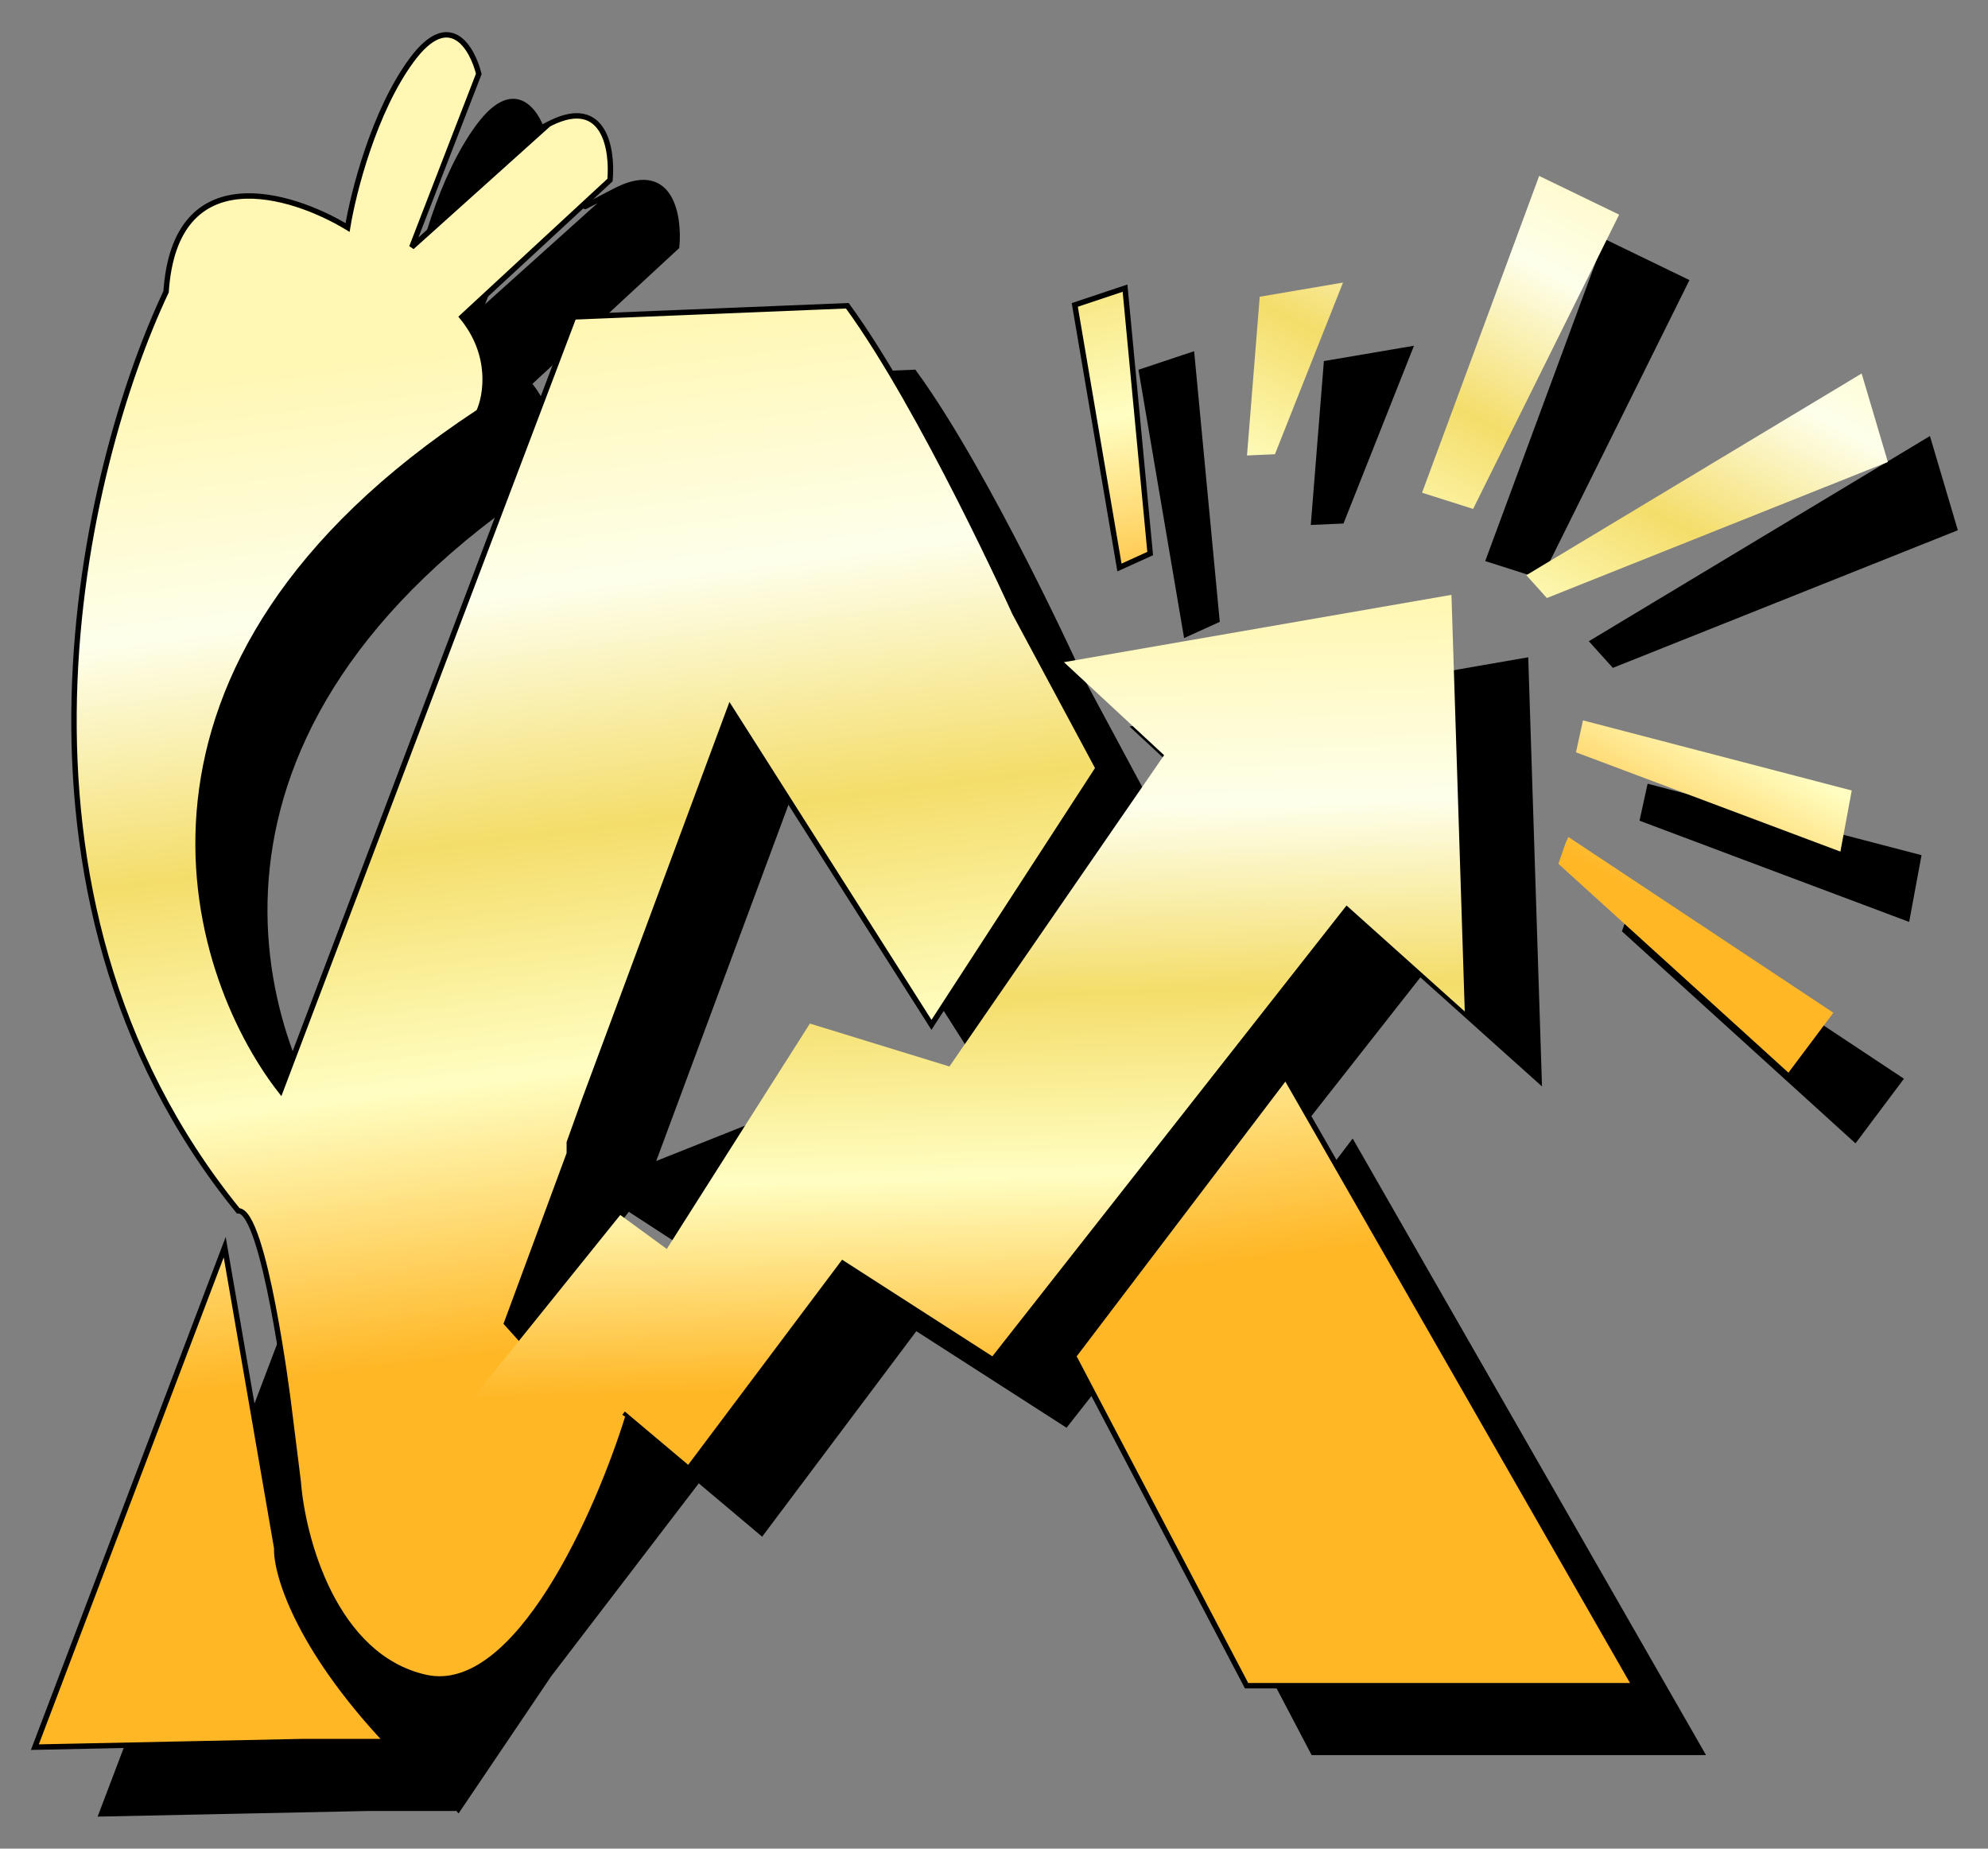 <svg width="57" height="53" viewBox="0 0 57 53" fill="none" xmlns="http://www.w3.org/2000/svg">
<rect x="0" y="0" width="57" height="53" fill="#808080" stroke="none"/>
<path d="M2.912 52.002L8.356 37.666L9.847 46.297L12.998 49.546V50.24V51.842H10.597L2.912 52.002Z" fill="black"/>
<path d="M37.654 50.24L32.691 40.79L38.775 32.781L48.781 50.24H37.654Z" fill="black"/>
<path d="M22.845 22.209L18.682 33.422L24.51 31.102L21.07 36.625L18.012 34.638L10.462 44.386L10.175 42.092C10.175 42.092 9.489 36.598 8.742 36.625C1.313 27.482 4.326 15.25 6.674 10.277C6.931 6.432 10.25 7.447 11.878 8.434C12.038 7.447 12.63 5.103 13.719 3.629C14.808 2.156 15.453 3.282 15.64 4.03L13.719 8.995L17.638 5.474C16.954 5.83 16.103 6.272 17.641 5.471C17.668 5.457 17.694 5.444 17.72 5.432C19.25 4.69 19.481 6.207 19.402 7.073L15.16 10.997C16.056 12.086 15.854 13.266 15.64 13.72C4.625 20.96 7.262 29.711 9.957 33.181L18.362 10.997L26.207 10.677C28.368 13.64 31.01 19.486 31.01 19.486L33.398 23.934L28.62 31.293L22.845 22.209Z" fill="black"/>
<path d="M10.597 51.842L2.912 52.002L8.356 37.666L9.847 46.297M10.597 51.842V50.64M10.597 51.842H12.998V49.546L9.847 46.297M17.641 5.471C17.668 5.457 17.694 5.444 17.72 5.432M17.641 5.471C16.04 6.304 17.027 5.792 17.72 5.432M17.641 5.471L13.719 8.995L15.64 4.03C15.453 3.282 14.808 2.156 13.719 3.629C12.63 5.103 12.038 7.447 11.878 8.434C10.25 7.447 6.931 6.432 6.674 10.277C4.326 15.25 1.313 27.482 8.742 36.625C9.489 36.598 10.175 42.092 10.175 42.092L10.462 44.386L18.012 34.638L21.07 36.625L24.51 31.102L18.682 33.422L22.845 22.209L28.62 31.293L33.398 23.934L31.01 19.486C31.01 19.486 28.368 13.64 26.207 10.677L18.362 10.997L9.957 33.181C7.262 29.711 4.625 20.96 15.64 13.72C15.854 13.266 16.056 12.086 15.16 10.997L19.402 7.073C19.481 6.207 19.25 4.69 17.72 5.432M12.998 50.24L10.597 50.64M10.597 50.64L9.847 46.297M32.691 40.79L37.654 50.24H48.781L38.775 32.781L32.691 40.79Z" stroke="black" stroke-width="0.155"/>
<path d="M44.102 30.911L43.719 18.965L32.608 20.895L35.48 23.563L29.326 32.487L25.325 31.256L21.222 37.719L18.555 35.77L9.22 47.361L13.138 51.823L15.718 48.001L20.019 42.379L21.835 43.908L26.248 38.027L30.557 40.796L40.712 27.871L44.102 30.911Z" fill="black" stroke="black" stroke-width="0.205"/>
<path d="M34.01 18.181L32.73 10.653L34.17 10.173L34.891 17.781L34.01 18.181Z" fill="black" stroke="black" stroke-width="0.155"/>
<path d="M37.667 14.969L38.031 10.418L40.419 10.012L38.467 14.934L37.667 14.969Z" fill="black"/>
<path d="M42.685 16.037L46.043 6.955L48.336 8.066L44.149 16.503L42.685 16.037Z" fill="black"/>
<path d="M46.265 19.056L45.675 18.402L55.289 12.619L56.041 15.156L46.265 19.056Z" fill="black"/>
<path d="M47.098 23.48L47.299 22.564L55.005 24.574L54.68 26.326L47.098 23.48Z" fill="black"/>
<path d="M46.594 26.677L46.809 26.062L46.882 25.908L54.479 30.946L53.19 32.665L46.594 26.677Z" fill="black"/>
<path d="M37.667 14.969L38.031 10.418L40.419 10.012L38.467 14.934L37.667 14.969Z" stroke="black" stroke-width="0.155"/>
<path d="M42.685 16.037L46.043 6.955L48.336 8.066L44.149 16.503L42.685 16.037Z" stroke="black" stroke-width="0.155"/>
<path d="M46.265 19.056L45.675 18.402L55.289 12.619L56.041 15.156L46.265 19.056Z" stroke="black" stroke-width="0.155"/>
<path d="M47.098 23.48L47.299 22.564L55.005 24.574L54.68 26.326L47.098 23.48Z" stroke="black" stroke-width="0.155"/>
<path d="M46.594 26.677L46.809 26.062L46.882 25.908L54.479 30.946L53.19 32.665L46.594 26.677Z" stroke="black" stroke-width="0.155"/>
<path d="M1 50.09L6.443 35.755L7.935 44.386C7.909 45.085 8.505 47.173 11.086 49.93H8.685L1 50.09Z" fill="url(#paint0_linear_65_211)"/>
<path d="M35.742 48.328L30.779 38.878L36.863 30.869L46.869 48.328H35.742Z" fill="url(#paint1_linear_65_211)"/>
<path d="M20.933 20.298L16.77 31.51L16.323 32.755V33.073L14.525 37.937L15.371 38.878L18.015 40.581C17.169 43.33 14.821 48.681 12.198 48.089C9.576 47.497 8.673 44.099 8.55 42.474L8.263 40.181C8.263 40.181 7.577 34.687 6.83 34.714C-0.599 25.57 2.414 13.338 4.762 8.365C5.019 4.521 8.338 5.535 9.966 6.523C10.126 5.535 10.718 3.192 11.807 1.718C12.896 0.244 13.541 1.371 13.728 2.118L11.807 7.084L15.726 3.563C15.042 3.918 14.191 4.36 15.729 3.56C15.756 3.546 15.782 3.533 15.808 3.52C17.338 2.778 17.569 4.295 17.49 5.162L13.248 9.086C14.144 10.175 13.941 11.355 13.728 11.809C2.713 19.049 5.349 27.799 8.044 31.27L16.45 9.086L24.295 8.766C26.456 11.729 29.098 17.575 29.098 17.575L31.486 22.023L26.707 29.382L20.933 20.298Z" fill="url(#paint2_linear_65_211)"/>
<path d="M15.729 3.56C15.756 3.546 15.782 3.533 15.808 3.52M15.729 3.56C14.128 4.393 15.115 3.881 15.808 3.52M15.729 3.56L11.807 7.084L13.728 2.118C13.541 1.371 12.896 0.244 11.807 1.718C10.718 3.192 10.126 5.535 9.966 6.523C8.338 5.535 5.019 4.521 4.762 8.365C2.414 13.338 -0.599 25.57 6.83 34.714C7.577 34.687 8.263 40.181 8.263 40.181L8.55 42.474C8.673 44.099 9.576 47.497 12.198 48.089C14.821 48.681 17.169 43.33 18.015 40.581L15.371 38.878L14.525 37.937L16.323 33.073V32.755L16.77 31.51L20.933 20.298L26.707 29.382L31.486 22.023L29.098 17.575C29.098 17.575 26.456 11.729 24.295 8.766L16.45 9.086L8.044 31.27C5.349 27.799 2.713 19.049 13.728 11.809C13.941 11.355 14.144 10.175 13.248 9.086L17.49 5.162C17.569 4.295 17.338 2.778 15.808 3.52M6.443 35.755L1 50.09L8.685 49.93H11.086C8.505 47.173 7.909 45.085 7.935 44.386L6.443 35.755ZM30.779 38.878L35.742 48.328H46.869L36.863 30.869L30.779 38.878Z" stroke="black" stroke-width="0.155"/>
<path d="M41.998 28.999L41.616 17.054L30.505 18.984L33.377 21.651L27.222 30.576L23.221 29.345L19.118 35.807L17.784 34.833L10.465 43.922L13.05 47.409L13.615 46.089L17.915 40.467L19.731 41.996L24.145 36.115L28.453 38.885L38.608 25.96L41.998 28.999Z" fill="url(#paint3_linear_65_211)"/>
<path d="M32.097 16.27L30.816 8.742L32.257 8.261L32.978 15.87L32.097 16.27Z" fill="url(#paint4_linear_65_211)" stroke="black" stroke-width="0.155"/>
<path d="M35.754 13.058L36.119 8.507L38.507 8.101L36.555 13.023L35.754 13.058Z" fill="url(#paint5_linear_65_211)"/>
<path d="M40.773 14.126L44.131 5.044L46.424 6.154L42.237 14.591L40.773 14.126Z" fill="url(#paint6_linear_65_211)"/>
<path d="M44.352 17.145L43.763 16.491L53.377 10.708L54.129 13.245L44.352 17.145Z" fill="url(#paint7_linear_65_211)"/>
<path d="M45.186 21.569L45.387 20.653L53.093 22.663L52.768 24.415L45.186 21.569Z" fill="url(#paint8_linear_65_211)"/>
<path d="M44.682 24.765L44.896 24.151L44.97 23.997L52.566 29.035L51.278 30.753L44.682 24.765Z" fill="url(#paint9_linear_65_211)"/>
<defs>
<linearGradient id="paint0_linear_65_211" x1="21.61" y1="8.75" x2="25.172" y2="37.416" gradientUnits="userSpaceOnUse">
<stop stop-color="#FFF7B3"/>
<stop offset="0.255" stop-color="#FEFFEB"/>
<stop offset="0.495" stop-color="#F4DD6A"/>
<stop offset="0.73" stop-color="#FFFEC2"/>
<stop offset="1" stop-color="#FFB726"/>
</linearGradient>
<linearGradient id="paint1_linear_65_211" x1="21.61" y1="8.75" x2="25.172" y2="37.416" gradientUnits="userSpaceOnUse">
<stop stop-color="#FFF7B3"/>
<stop offset="0.255" stop-color="#FEFFEB"/>
<stop offset="0.495" stop-color="#F4DD6A"/>
<stop offset="0.73" stop-color="#FFFEC2"/>
<stop offset="1" stop-color="#FFB726"/>
</linearGradient>
<linearGradient id="paint2_linear_65_211" x1="21.61" y1="8.75" x2="25.172" y2="37.416" gradientUnits="userSpaceOnUse">
<stop stop-color="#FFF7B3"/>
<stop offset="0.255" stop-color="#FEFFEB"/>
<stop offset="0.495" stop-color="#F4DD6A"/>
<stop offset="0.73" stop-color="#FFFEC2"/>
<stop offset="1" stop-color="#FFB726"/>
</linearGradient>
<linearGradient id="paint3_linear_65_211" x1="26.757" y1="17.673" x2="27.345" y2="39.706" gradientUnits="userSpaceOnUse">
<stop stop-color="#FFF7B3"/>
<stop offset="0.255" stop-color="#FEFFEB"/>
<stop offset="0.495" stop-color="#F4DD6A"/>
<stop offset="0.73" stop-color="#FFFEC2"/>
<stop offset="1" stop-color="#FFB726"/>
</linearGradient>
<linearGradient id="paint4_linear_65_211" x1="30.81" y1="-4.045" x2="35.44" y2="17.191" gradientUnits="userSpaceOnUse">
<stop stop-color="#FFF7B3"/>
<stop offset="0.255" stop-color="#FEFFEB"/>
<stop offset="0.495" stop-color="#F4DD6A"/>
<stop offset="0.73" stop-color="#FFFEC2"/>
<stop offset="1" stop-color="#FFB726"/>
</linearGradient>
<linearGradient id="paint5_linear_65_211" x1="55.45" y1="8.116" x2="46.335" y2="25.198" gradientUnits="userSpaceOnUse">
<stop stop-color="#FFF7B3"/>
<stop offset="0.255" stop-color="#FEFFEB"/>
<stop offset="0.495" stop-color="#F4DD6A"/>
<stop offset="0.73" stop-color="#FFFEC2"/>
<stop offset="1" stop-color="#FFB726"/>
</linearGradient>
<linearGradient id="paint6_linear_65_211" x1="55.45" y1="8.116" x2="46.335" y2="25.198" gradientUnits="userSpaceOnUse">
<stop stop-color="#FFF7B3"/>
<stop offset="0.255" stop-color="#FEFFEB"/>
<stop offset="0.495" stop-color="#F4DD6A"/>
<stop offset="0.73" stop-color="#FFFEC2"/>
<stop offset="1" stop-color="#FFB726"/>
</linearGradient>
<linearGradient id="paint7_linear_65_211" x1="55.45" y1="8.116" x2="46.335" y2="25.198" gradientUnits="userSpaceOnUse">
<stop stop-color="#FFF7B3"/>
<stop offset="0.255" stop-color="#FEFFEB"/>
<stop offset="0.495" stop-color="#F4DD6A"/>
<stop offset="0.73" stop-color="#FFFEC2"/>
<stop offset="1" stop-color="#FFB726"/>
</linearGradient>
<linearGradient id="paint8_linear_65_211" x1="55.45" y1="8.116" x2="46.335" y2="25.198" gradientUnits="userSpaceOnUse">
<stop stop-color="#FFF7B3"/>
<stop offset="0.255" stop-color="#FEFFEB"/>
<stop offset="0.495" stop-color="#F4DD6A"/>
<stop offset="0.73" stop-color="#FFFEC2"/>
<stop offset="1" stop-color="#FFB726"/>
</linearGradient>
<linearGradient id="paint9_linear_65_211" x1="55.45" y1="8.116" x2="46.335" y2="25.198" gradientUnits="userSpaceOnUse">
<stop stop-color="#FFF7B3"/>
<stop offset="0.255" stop-color="#FEFFEB"/>
<stop offset="0.495" stop-color="#F4DD6A"/>
<stop offset="0.73" stop-color="#FFFEC2"/>
<stop offset="1" stop-color="#FFB726"/>
</linearGradient>
</defs>
</svg>
